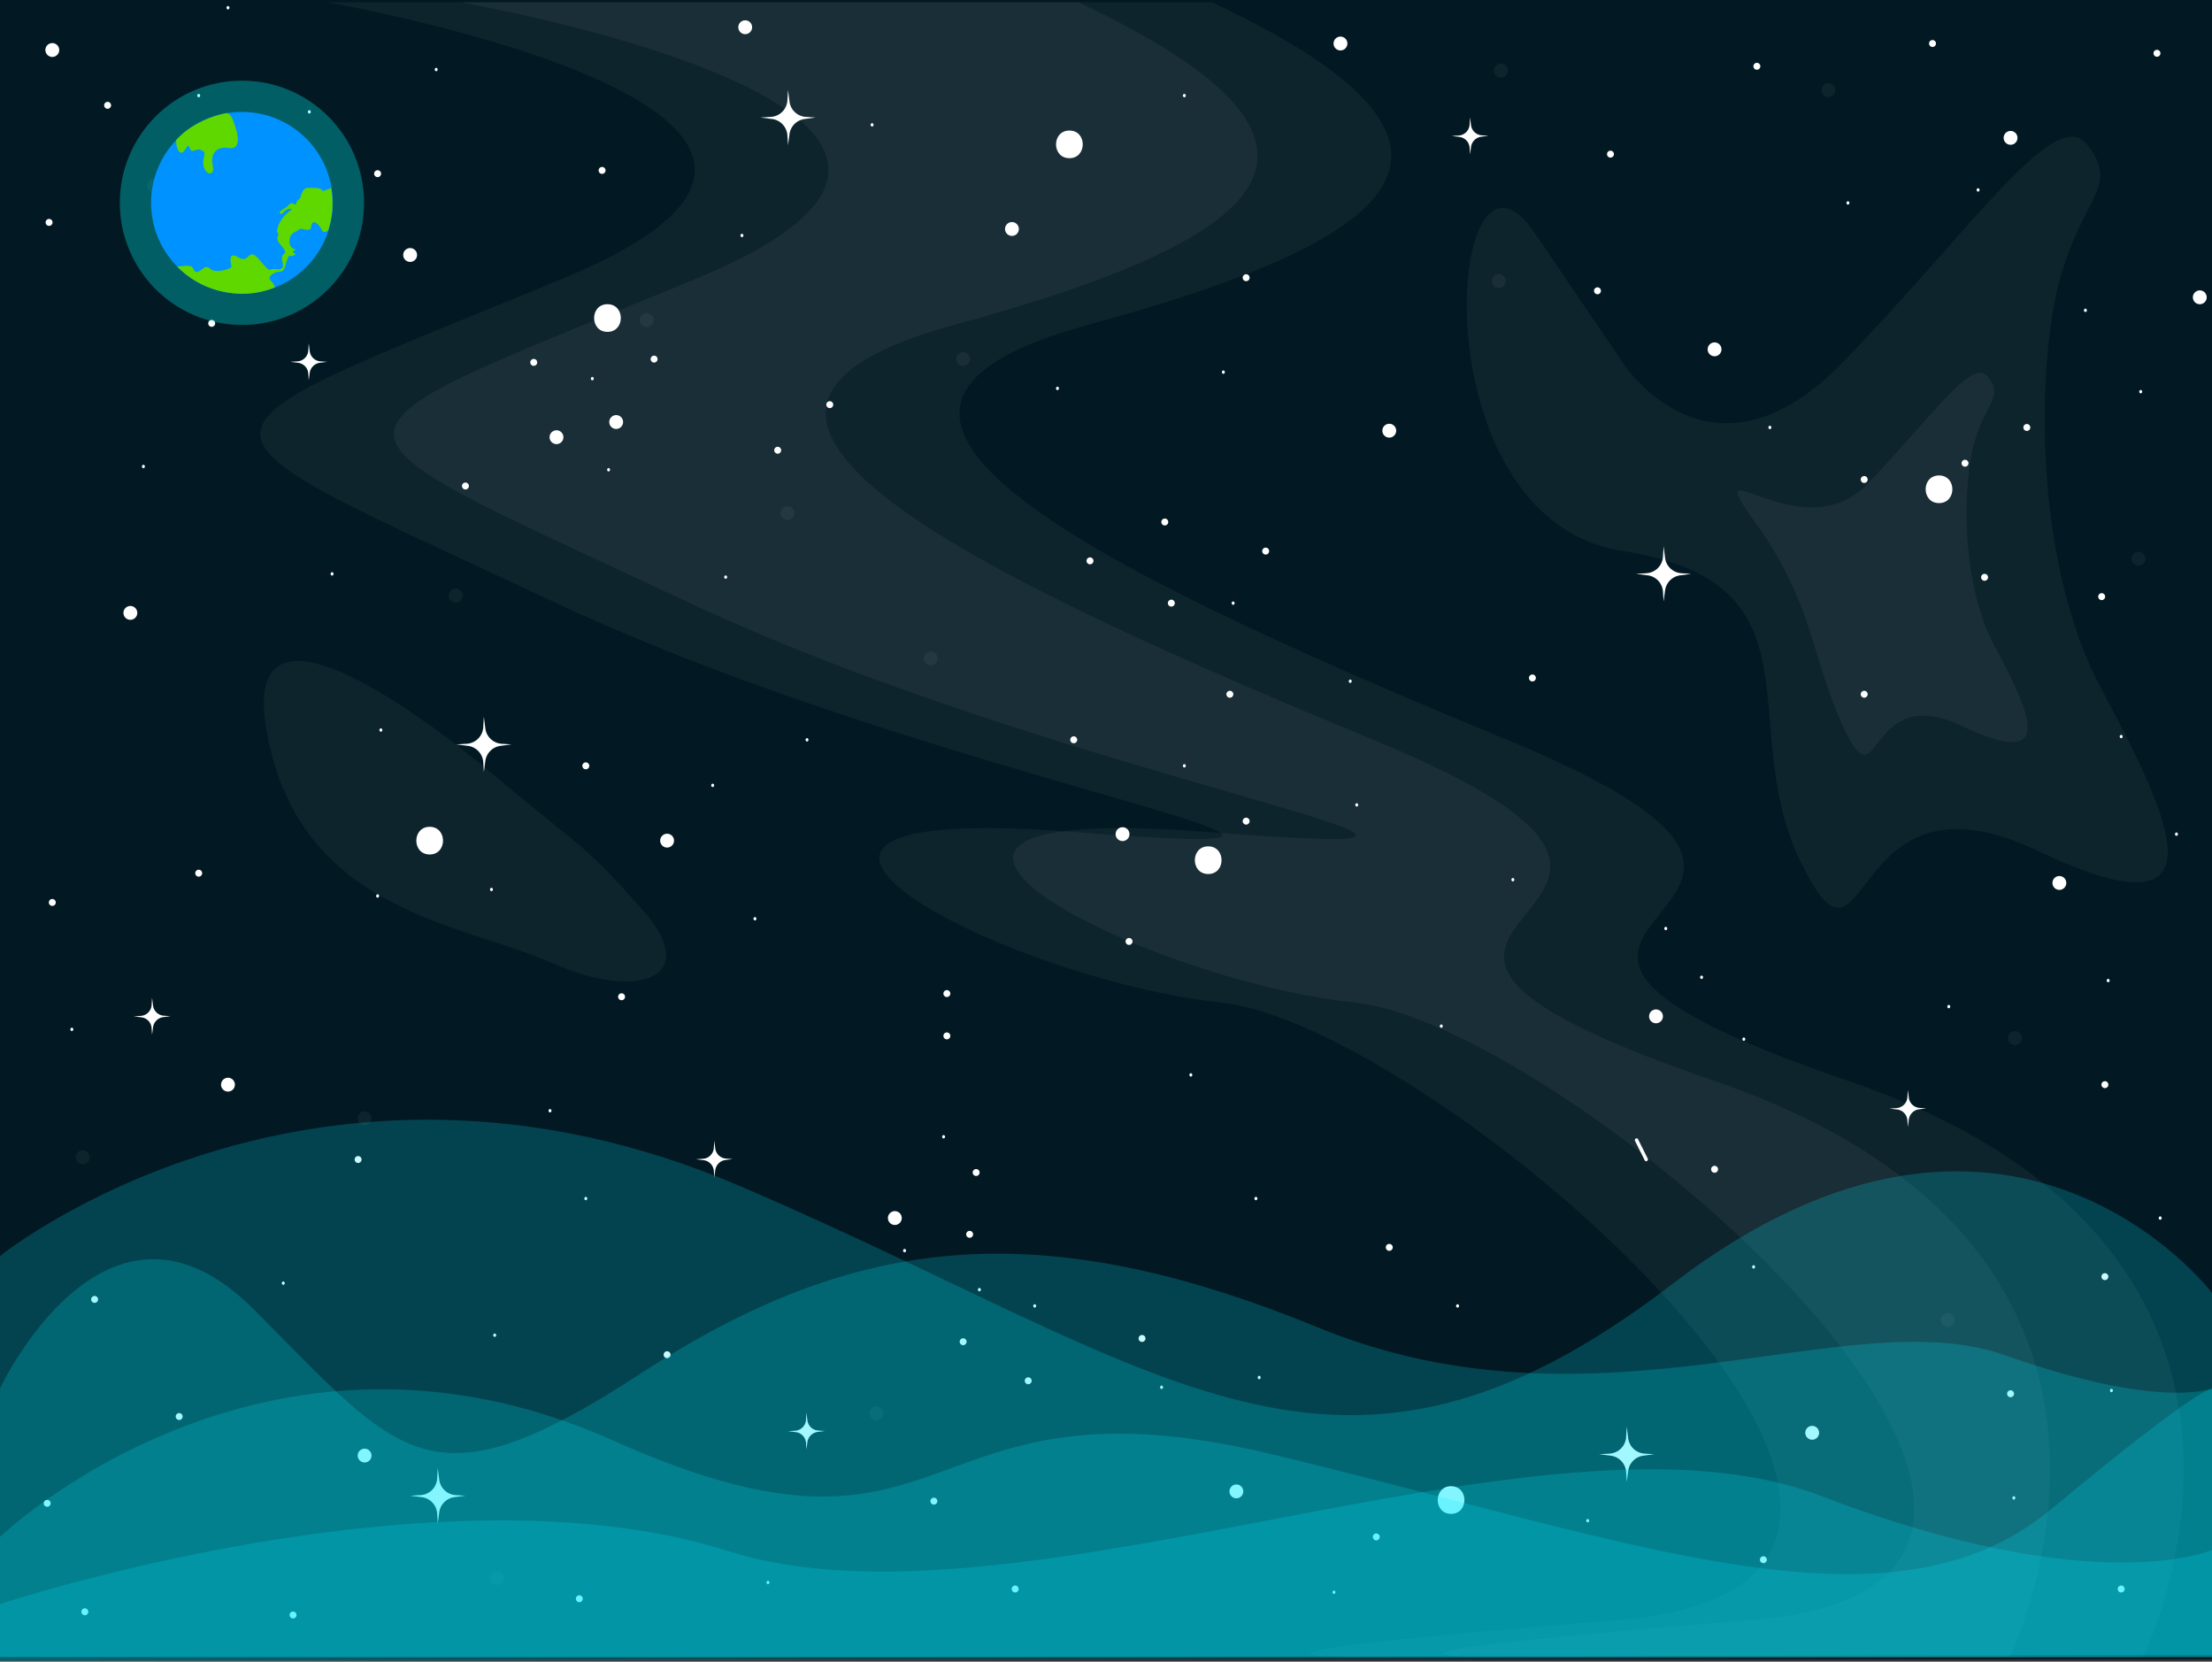 <svg xmlns="http://www.w3.org/2000/svg" viewBox="0 0 480 360.5"><rect x="0" y="0" width="480" height="360.5" fill="#333333" stroke="none"/><defs><style>.cls-1{fill:#021923;}.cls-2,.cls-7{fill:#fff;}.cls-3,.cls-7{opacity:0.05;}.cls-4{fill:aqua;opacity:0.3;}.cls-5{fill:#0092ff;}.cls-6{fill:#5fd800;}.cls-8{fill:#00edff;opacity:0.2;}</style></defs><title>ESPACIO</title><g id="FONDO"><rect class="cls-1" width="480" height="360"/></g><g id="CONT"><path class="cls-2" d="M89,56.82a1.5,1.5,0,0,0,0-3,1.5,1.5,0,0,0,0,3Z"/><path class="cls-2" d="M120.76,96.35a1.5,1.5,0,0,0,0-3,1.5,1.5,0,0,0,0,3Z"/><path class="cls-2" d="M144.76,183.88a1.5,1.5,0,0,0,0-3,1.5,1.5,0,0,0,0,3Z"/><path class="cls-2" d="M372.06,77.29a1.5,1.5,0,0,0,0-3,1.5,1.5,0,0,0,0,3Z"/><path class="cls-2" d="M359.35,222a1.5,1.5,0,0,0,0-3,1.5,1.5,0,0,0,0,3Z"/><path class="cls-2" d="M301.47,94.94a1.5,1.5,0,0,0,0-3,1.5,1.5,0,0,0,0,3Z"/><path class="cls-2" d="M219.59,51.18a1.5,1.5,0,0,0,0-3,1.5,1.5,0,0,0,0,3Z"/><path class="cls-2" d="M243.59,182.47a1.5,1.5,0,0,0,0-3,1.5,1.5,0,0,0,0,3Z"/><path class="cls-2" d="M49.47,236.82a1.5,1.5,0,0,0,0-3,1.5,1.5,0,0,0,0,3Z"/><path class="cls-2" d="M194.18,265.76a1.5,1.5,0,0,0,0-3,1.5,1.5,0,0,0,0,3Z"/><path class="cls-2" d="M446.88,193.06a1.5,1.5,0,0,0,0-3,1.5,1.5,0,0,0,0,3Z"/><path class="cls-2" d="M477.35,66a1.5,1.5,0,0,0,0-3,1.5,1.5,0,0,0,0,3Z"/><path class="cls-2" d="M436.29,31.41a1.5,1.5,0,0,0,0-3,1.5,1.5,0,0,0,0,3Z"/><path class="cls-2" d="M393.24,312.35a1.5,1.5,0,0,0,0-3,1.5,1.5,0,0,0,0,3Z"/><path class="cls-2" d="M268.29,325.06a1.5,1.5,0,0,0,0-3,1.5,1.5,0,0,0,0,3Z"/><path class="cls-2" d="M79.12,317.29a1.5,1.5,0,0,0,0-3,1.5,1.5,0,0,0,0,3Z"/><path class="cls-2" d="M28.29,134.47a1.5,1.5,0,0,0,0-3,1.5,1.5,0,0,0,0,3Z"/><path class="cls-2" d="M11.35,12.35a1.5,1.5,0,0,0,0-3,1.5,1.5,0,0,0,0,3Z"/><path class="cls-2" d="M290.88,10.94a1.5,1.5,0,0,0,0-3,1.5,1.5,0,0,0,0,3Z"/><path class="cls-2" d="M161.71,7.41a1.5,1.5,0,0,0,0-3,1.5,1.5,0,0,0,0,3Z"/><path class="cls-2" d="M349.47,34.19a.75.75,0,0,0,0-1.5.75.75,0,0,0,0,1.5Z"/><path class="cls-2" d="M404.53,151.37a.75.75,0,0,0,0-1.5.75.75,0,0,0,0,1.5Z"/><path class="cls-2" d="M236.53,122.43a.75.75,0,0,0,0-1.5.75.75,0,0,0,0,1.5Z"/><path class="cls-2" d="M130.65,37.72a.75.75,0,0,0,0-1.5.75.75,0,0,0,0,1.5Z"/><path class="cls-2" d="M45.94,70.9a.75.75,0,0,0,0-1.5.75.75,0,0,0,0,1.5Z"/><path class="cls-2" d="M127.12,166.9a.75.75,0,0,0,0-1.5.75.75,0,0,0,0,1.5Z"/><path class="cls-2" d="M77.71,252.31a.75.75,0,0,0,0-1.5.75.75,0,0,0,0,1.5Z"/><path class="cls-2" d="M43.12,190.19a.75.75,0,0,0,0-1.5.75.75,0,0,0,0,1.5Z"/><path class="cls-2" d="M168.76,98.43a.75.75,0,0,0,0-1.5.75.75,0,0,0,0,1.5Z"/><path class="cls-2" d="M233,161.25a.75.75,0,0,0,0-1.5.75.75,0,0,0,0,1.5Z"/><path class="cls-2" d="M254.18,131.6a.75.75,0,0,0,0-1.5.75.75,0,0,0,0,1.5Z"/><path class="cls-2" d="M270.41,178.9a.75.75,0,0,0,0-1.5.75.75,0,0,0,0,1.5Z"/><path class="cls-2" d="M247.82,291.13a.75.75,0,0,0,0-1.5.75.75,0,0,0,0,1.5Z"/><path class="cls-2" d="M209,291.84a.75.75,0,0,0,0-1.5.75.75,0,0,0,0,1.5Z"/><path class="cls-2" d="M202.65,326.43a.75.75,0,0,0,0-1.5.75.75,0,0,0,0,1.5Z"/><path class="cls-2" d="M382.65,339.13a.75.75,0,0,0,0-1.5.75.75,0,0,0,0,1.5Z"/><path class="cls-2" d="M460.29,345.49a.75.75,0,0,0,0-1.5.75.75,0,0,0,0,1.5Z"/><path class="cls-2" d="M456.76,236.07a.75.75,0,0,0,0-1.5.75.75,0,0,0,0,1.5Z"/><path class="cls-2" d="M456.06,130.19a.75.75,0,0,0,0-1.5.75.75,0,0,0,0,1.5Z"/><path class="cls-2" d="M332.53,147.84a.75.75,0,0,0,0-1.5.75.75,0,0,0,0,1.5Z"/><path class="cls-2" d="M301.47,271.37a.75.75,0,0,0,0-1.5.75.75,0,0,0,0,1.5Z"/><path class="cls-2" d="M205.47,216.31a.75.75,0,0,0,0-1.5.75.75,0,0,0,0,1.5Z"/><path class="cls-2" d="M144.76,294.66a.75.75,0,0,0,0-1.5.75.75,0,0,0,0,1.5Z"/><path class="cls-2" d="M63.59,351.13a.75.75,0,0,0,0-1.5.75.75,0,0,0,0,1.5Z"/><path class="cls-2" d="M20.53,282.66a.75.75,0,0,0,0-1.5.75.75,0,0,0,0,1.5Z"/><path class="cls-2" d="M270.41,61a.75.75,0,0,0,0-1.5.75.75,0,0,0,0,1.5Z"/><path class="cls-2" d="M381.24,15.13a.75.75,0,0,0,0-1.5.75.75,0,0,0,0,1.5Z"/><path class="cls-2" d="M426.41,101.25a.75.75,0,0,0,0-1.5.75.75,0,0,0,0,1.5Z"/><path class="cls-2" d="M439.82,93.49a.75.75,0,0,0,0-1.5.75.75,0,0,0,0,1.5Z"/><path class="cls-2" d="M430.65,126a.75.75,0,0,0,0-1.5.75.75,0,0,0,0,1.5Z"/><path class="cls-2" d="M266.88,151.37a.75.75,0,0,0,0-1.5.75.75,0,0,0,0,1.5Z"/><path class="cls-2" d="M274.65,120.31a.75.75,0,0,0,0-1.5.75.75,0,0,0,0,1.5Z"/><path class="cls-2" d="M252.76,114a.75.75,0,0,0,0-1.5.75.75,0,0,0,0,1.5Z"/><path class="cls-2" d="M180.06,88.54a.75.75,0,0,0,0-1.5.75.75,0,0,0,0,1.5Z"/><path class="cls-2" d="M141.94,78.66a.75.75,0,0,0,0-1.5.75.75,0,0,0,0,1.5Z"/><path class="cls-2" d="M115.82,79.37a.75.75,0,0,0,0-1.5.75.75,0,0,0,0,1.5Z"/><path class="cls-2" d="M101,106.19a.75.75,0,0,0,0-1.5.75.75,0,0,0,0,1.5Z"/><path class="cls-2" d="M81.94,38.43a.75.75,0,0,0,0-1.5.75.75,0,0,0,0,1.5Z"/><path class="cls-2" d="M23.35,23.6a.75.75,0,0,0,0-1.5.75.75,0,0,0,0,1.5Z"/><path class="cls-2" d="M10.65,49a.75.75,0,0,0,0-1.5.75.75,0,0,0,0,1.5Z"/><path class="cls-2" d="M134.88,217a.75.75,0,0,0,0-1.5.75.75,0,0,0,0,1.5Z"/><path class="cls-2" d="M245,205a.75.75,0,0,0,0-1.5.75.75,0,0,0,0,1.5Z"/><path class="cls-2" d="M205.47,225.49a.75.75,0,0,0,0-1.5.75.75,0,0,0,0,1.5Z"/><path class="cls-2" d="M211.82,255.13a.75.75,0,0,0,0-1.5.75.75,0,0,0,0,1.5Z"/><path class="cls-2" d="M210.41,268.54a.75.75,0,0,0,0-1.5.75.75,0,0,0,0,1.5Z"/><path class="cls-2" d="M223.12,300.31a.75.75,0,0,0,0-1.5.75.75,0,0,0,0,1.5Z"/><path class="cls-2" d="M220.29,345.49a.75.75,0,0,0,0-1.5.75.75,0,0,0,0,1.5Z"/><path class="cls-2" d="M298.65,334.19a.75.75,0,0,0,0-1.5.75.75,0,0,0,0,1.5Z"/><path class="cls-2" d="M436.29,303.13a.75.75,0,0,0,0-1.5.75.75,0,0,0,0,1.5Z"/><path class="cls-2" d="M372.06,254.43a.75.75,0,0,0,0-1.5.75.75,0,0,0,0,1.5Z"/><path class="cls-2" d="M456.76,277.72a.75.75,0,0,0,0-1.5.75.75,0,0,0,0,1.5Z"/><path class="cls-2" d="M125.71,347.6a.75.75,0,0,0,0-1.5.75.75,0,0,0,0,1.5Z"/><path class="cls-2" d="M10.24,326.9a.75.75,0,0,0,0-1.5.75.75,0,0,0,0,1.5Z"/><path class="cls-2" d="M18.41,350.43a.75.75,0,0,0,0-1.5.75.75,0,0,0,0,1.5Z"/><path class="cls-2" d="M38.88,308.07a.75.75,0,0,0,0-1.5.75.75,0,0,0,0,1.5Z"/><path class="cls-2" d="M11.35,196.54a.75.75,0,0,0,0-1.5.75.75,0,0,0,0,1.5Z"/><path class="cls-2" d="M346.65,63.84a.75.75,0,0,0,0-1.5.75.75,0,0,0,0,1.5Z"/><path class="cls-2" d="M468.06,12.31a.75.75,0,0,0,0-1.5.75.75,0,0,0,0,1.5Z"/><path class="cls-2" d="M419.35,10.19a.75.75,0,0,0,0-1.5.75.75,0,0,0,0,1.5Z"/><path class="cls-2" d="M404.53,104.78a.75.75,0,0,0,0-1.5.75.75,0,0,0,0,1.5Z"/><path class="cls-2" d="M154.65,170.76a.38.38,0,0,0,0-.75.38.38,0,0,0,0,.75Z"/><path class="cls-2" d="M163.82,199.7a.38.38,0,0,0,0-.75.38.38,0,0,0,0,.75Z"/><path class="cls-2" d="M258.41,233.58a.38.38,0,0,0,0-.75.38.38,0,0,0,0,.75Z"/><path class="cls-2" d="M257,166.52a.38.38,0,0,0,0-.75.38.38,0,0,0,0,.75Z"/><path class="cls-2" d="M293,148.17a.38.38,0,0,0,0-.75.38.38,0,0,0,0,.75Z"/><path class="cls-2" d="M267.59,131.23a.38.38,0,0,0,0-.75.38.38,0,0,0,0,.75Z"/><path class="cls-2" d="M380.53,275.23a.38.38,0,0,0,0-.75.38.38,0,0,0,0,.75Z"/><path class="cls-2" d="M378.41,225.82a.38.38,0,0,0,0-.75.38.38,0,0,0,0,.75Z"/><path class="cls-2" d="M369.24,212.4a.38.38,0,0,0,0-.75.38.38,0,0,0,0,.75Z"/><path class="cls-2" d="M361.47,201.82a.38.38,0,0,0,0-.75.38.38,0,0,0,0,.75Z"/><path class="cls-2" d="M354.79,247.51l2.12,4.24c.22.43.86.05.65-.38l-2.12-4.24c-.21-.43-.86,0-.65.38Z"/><path class="cls-2" d="M273.24,299.23a.38.38,0,0,0,0-.75.38.38,0,0,0,0,.75Z"/><path class="cls-2" d="M252.06,301.35a.38.38,0,0,0,0-.75.38.38,0,0,0,0,.75Z"/><path class="cls-2" d="M224.53,283.7a.38.38,0,0,0,0-.75.38.38,0,0,0,0,.75Z"/><path class="cls-2" d="M212.53,280.17a.38.38,0,0,0,0-.75.38.38,0,0,0,0,.75Z"/><path class="cls-2" d="M196.29,271.7a.38.38,0,0,0,0-.75.38.38,0,0,0,0,.75Z"/><path class="cls-2" d="M204.76,247a.38.38,0,0,0,0-.75.38.38,0,0,0,0,.75Z"/><path class="cls-2" d="M294.41,175a.38.38,0,0,0,0-.75.38.38,0,0,0,0,.75Z"/><path class="cls-2" d="M384.06,93.11a.38.38,0,0,0,0-.75.38.38,0,0,0,0,.75Z"/><path class="cls-2" d="M401,44.4a.38.38,0,0,0,0-.75.38.38,0,0,0,0,.75Z"/><path class="cls-2" d="M452.53,67.7a.38.38,0,0,0,0-.75.38.38,0,0,0,0,.75Z"/><path class="cls-2" d="M460.29,160.17a.38.38,0,0,0,0-.75.38.38,0,0,0,0,.75Z"/><path class="cls-2" d="M422.88,218.76a.38.38,0,0,0,0-.75.38.38,0,0,0,0,.75Z"/><path class="cls-2" d="M457.47,213.11a.38.38,0,0,0,0-.75.38.38,0,0,0,0,.75Z"/><path class="cls-2" d="M175.12,160.88a.38.38,0,0,0,0-.75.38.38,0,0,0,0,.75Z"/><path class="cls-2" d="M157.47,125.58a.38.38,0,0,0,0-.75.38.38,0,0,0,0,.75Z"/><path class="cls-2" d="M72.06,124.88a.38.38,0,0,0,0-.75.38.38,0,0,0,0,.75Z"/><path class="cls-2" d="M31.12,101.58a.38.38,0,0,0,0-.75.38.38,0,0,0,0,.75Z"/><path class="cls-2" d="M67.12,24.64a.38.38,0,0,0,0-.75.38.38,0,0,0,0,.75Z"/><path class="cls-2" d="M94.65,15.46a.38.38,0,0,0,0-.75.38.38,0,0,0,0,.75Z"/><path class="cls-2" d="M15.59,223.7a.38.38,0,0,0,0-.75.38.38,0,0,0,0,.75Z"/><path class="cls-2" d="M107.35,290.05a.38.38,0,0,0,0-.75.38.38,0,0,0,0,.75Z"/><path class="cls-2" d="M119.35,241.35a.38.38,0,0,0,0-.75.38.38,0,0,0,0,.75Z"/><path class="cls-2" d="M81.94,194.76a.38.38,0,0,0,0-.75.38.38,0,0,0,0,.75Z"/><path class="cls-2" d="M82.65,158.76a.38.38,0,0,0,0-.75.38.38,0,0,0,0,.75Z"/><path class="cls-2" d="M312.76,223a.38.38,0,0,0,0-.75.38.38,0,0,0,0,.75Z"/><path class="cls-2" d="M272.53,260.4a.38.38,0,0,0,0-.75.38.38,0,0,0,0,.75Z"/><path class="cls-2" d="M328.29,191.23a.38.38,0,0,0,0-.75.38.38,0,0,0,0,.75Z"/><path class="cls-2" d="M265.47,81.11a.38.38,0,0,0,0-.75.38.38,0,0,0,0,.75Z"/><path class="cls-2" d="M229.47,84.64a.38.38,0,0,0,0-.75.38.38,0,0,0,0,.75Z"/><path class="cls-2" d="M43.12,21.11a.38.38,0,0,0,0-.75.38.38,0,0,0,0,.75Z"/><path class="cls-2" d="M49.47,2.05a.38.38,0,0,0,0-.75.38.38,0,0,0,0,.75Z"/><path class="cls-2" d="M316.29,283.7a.38.38,0,0,0,0-.75.38.38,0,0,0,0,.75Z"/><path class="cls-2" d="M344.53,330.29a.38.38,0,0,0,0-.75.38.38,0,0,0,0,.75Z"/><path class="cls-2" d="M127.12,260.4a.38.38,0,0,0,0-.75.38.38,0,0,0,0,.75Z"/><path class="cls-2" d="M61.47,278.76a.38.38,0,0,0,0-.75.38.38,0,0,0,0,.75Z"/><path class="cls-2" d="M166.65,343.7a.38.38,0,0,0,0-.75.38.38,0,0,0,0,.75Z"/><path class="cls-2" d="M289.47,345.82a.38.38,0,0,0,0-.75.38.38,0,0,0,0,.75Z"/><path class="cls-2" d="M437,325.35a.38.38,0,0,0,0-.75.38.38,0,0,0,0,.75Z"/><path class="cls-2" d="M458.18,302.05a.38.38,0,0,0,0-.75.38.38,0,0,0,0,.75Z"/><path class="cls-2" d="M468.76,264.64a.38.38,0,0,0,0-.75.38.38,0,0,0,0,.75Z"/><path class="cls-2" d="M472.29,181.35a.38.38,0,0,0,0-.75.38.38,0,0,0,0,.75Z"/><path class="cls-2" d="M464.53,85.35a.38.38,0,0,0,0-.75.38.38,0,0,0,0,.75Z"/><path class="cls-2" d="M429.24,41.58a.38.38,0,0,0,0-.75.38.38,0,0,0,0,.75Z"/><path class="cls-2" d="M257,21.11a.38.38,0,0,0,0-.75.38.38,0,0,0,0,.75Z"/><path class="cls-2" d="M189.24,27.46a.38.38,0,0,0,0-.75.38.38,0,0,0,0,.75Z"/><path class="cls-2" d="M161,51.46a.38.38,0,0,0,0-.75.38.38,0,0,0,0,.75Z"/><path class="cls-2" d="M132.06,102.29a.38.38,0,0,0,0-.75.38.38,0,0,0,0,.75Z"/><path class="cls-2" d="M128.53,82.52a.38.38,0,0,0,0-.75.38.38,0,0,0,0,.75Z"/><path class="cls-2" d="M106.65,193.35a.38.38,0,0,0,0-.75.38.38,0,0,0,0,.75Z"/><g class="cls-3"><path class="cls-2" d="M209,79.41a1.5,1.5,0,0,0,0-3,1.5,1.5,0,0,0,0,3Z"/></g><g class="cls-3"><path class="cls-2" d="M201.94,144.35a1.5,1.5,0,0,0,0-3,1.5,1.5,0,0,0,0,3Z"/></g><g class="cls-3"><path class="cls-2" d="M66.41,48.35a1.5,1.5,0,0,0,0-3,1.5,1.5,0,0,0,0,3Z"/></g><g class="cls-3"><path class="cls-2" d="M33.47,41.76a1.5,1.5,0,0,0,0-3,1.5,1.5,0,0,0,0,3Z"/></g><g class="cls-3"><path class="cls-2" d="M325.24,62.47a1.5,1.5,0,0,0,0-3,1.5,1.5,0,0,0,0,3Z"/></g><g class="cls-3"><path class="cls-2" d="M396.76,21.06a1.5,1.5,0,0,0,0-3,1.5,1.5,0,0,0,0,3Z"/></g><g class="cls-3"><path class="cls-2" d="M437.24,226.71a1.5,1.5,0,0,0,0-3,1.5,1.5,0,0,0,0,3Z"/></g><g class="cls-3"><path class="cls-2" d="M422.65,287.88a1.5,1.5,0,0,0,0-3,1.5,1.5,0,0,0,0,3Z"/></g><g class="cls-3"><path class="cls-2" d="M190.18,308.12a1.5,1.5,0,0,0,0-3,1.5,1.5,0,0,0,0,3Z"/></g><g class="cls-3"><path class="cls-2" d="M79.12,244.12a1.5,1.5,0,0,0,0-3,1.5,1.5,0,0,0,0,3Z"/></g><g class="cls-3"><path class="cls-2" d="M17.94,252.59a1.5,1.5,0,0,0,0-3,1.5,1.5,0,0,0,0,3Z"/></g><g class="cls-3"><path class="cls-2" d="M107.82,343.88a1.5,1.5,0,0,0,0-3,1.5,1.5,0,0,0,0,3Z"/></g><g class="cls-3"><path class="cls-2" d="M170.88,112.82a1.5,1.5,0,0,0,0-3,1.5,1.5,0,0,0,0,3Z"/></g><g class="cls-3"><path class="cls-2" d="M140.29,70.94a1.5,1.5,0,0,0,0-3,1.5,1.5,0,0,0,0,3Z"/></g><g class="cls-3"><path class="cls-2" d="M325.71,16.82a1.5,1.5,0,0,0,0-3,1.5,1.5,0,0,0,0,3Z"/></g><g class="cls-3"><path class="cls-2" d="M464.06,122.71a1.5,1.5,0,0,0,0-3,1.5,1.5,0,0,0,0,3Z"/></g><g class="cls-3"><path class="cls-2" d="M98.88,130.71a1.5,1.5,0,0,0,0-3,1.5,1.5,0,0,0,0,3Z"/></g><path class="cls-2" d="M133.71,93.06a1.5,1.5,0,0,0,0-3,1.5,1.5,0,0,0,0,3Z"/><path class="cls-2" d="M262.18,189.62c3.86,0,3.86-6,0-6s-3.87,6,0,6Z"/><path class="cls-2" d="M93.24,185.38c3.86,0,3.86-6,0-6s-3.87,6,0,6Z"/><path class="cls-2" d="M314.88,328.44c3.86,0,3.87-6,0-6s-3.86,6,0,6Z"/><path class="cls-2" d="M420.76,109.15c3.87,0,3.87-6,0-6s-3.86,6,0,6Z"/><path class="cls-2" d="M131.82,72c3.86,0,3.87-6,0-6s-3.86,6,0,6Z"/><path class="cls-2" d="M232.06,34.32c3.86,0,3.87-6,0-6s-3.87,6,0,6Z"/><path class="cls-2" d="M361.32,128.08,361,130.5l-.14-2.17a3.81,3.81,0,0,0-3.32-3.51L355,124.5l2.3-.14a3.81,3.81,0,0,0,3.56-3.56l.14-2.3.32,2.54a3.81,3.81,0,0,0,3.51,3.32l2.17.14-2.42.32A3.82,3.82,0,0,0,361.32,128.08Z"/><path class="cls-2" d="M155.21,253.89,155,255.5l-.1-1.44a2.52,2.52,0,0,0-2.21-2.35L151,251.5l1.54-.1A2.52,2.52,0,0,0,154.9,249l.1-1.54.21,1.69a2.52,2.52,0,0,0,2.35,2.21l1.44.1-1.61.21A2.57,2.57,0,0,0,155.21,253.89Z"/><path class="cls-2" d="M33.21,222.89,33,224.5l-.1-1.44a2.52,2.52,0,0,0-2.21-2.35L29,220.5l1.54-.1A2.52,2.52,0,0,0,32.9,218l.1-1.54.21,1.69a2.52,2.52,0,0,0,2.35,2.21l1.44.1-1.61.21A2.57,2.57,0,0,0,33.21,222.89Z"/><path class="cls-2" d="M175.21,312.89,175,314.5l-.1-1.44a2.52,2.52,0,0,0-2.21-2.35L171,310.5l1.54-.1A2.52,2.52,0,0,0,174.9,308l.1-1.54.21,1.69a2.52,2.52,0,0,0,2.35,2.21l1.44.1-1.61.21A2.57,2.57,0,0,0,175.21,312.89Z"/><path class="cls-2" d="M67.21,80.89,67,82.5l-.1-1.44a2.52,2.52,0,0,0-2.21-2.35L63,78.5l1.54-.1A2.52,2.52,0,0,0,66.9,76L67,74.5l.21,1.69a2.52,2.52,0,0,0,2.35,2.21l1.44.1-1.61.21A2.57,2.57,0,0,0,67.21,80.89Z"/><path class="cls-2" d="M319.21,31.89,319,33.5l-.1-1.44a2.52,2.52,0,0,0-2.21-2.35L315,29.5l1.54-.1A2.52,2.52,0,0,0,318.9,27l.1-1.54.21,1.69a2.52,2.52,0,0,0,2.35,2.21l1.44.1-1.61.21A2.57,2.57,0,0,0,319.21,31.89Z"/><path class="cls-2" d="M414.21,242.89,414,244.5l-.1-1.44a2.52,2.52,0,0,0-2.21-2.35L410,240.5l1.54-.1A2.52,2.52,0,0,0,413.9,238l.1-1.54.21,1.69a2.52,2.52,0,0,0,2.35,2.21l1.44.1-1.61.21A2.57,2.57,0,0,0,414.21,242.89Z"/><path class="cls-2" d="M95.32,328.08,95,330.5l-.14-2.17a3.81,3.81,0,0,0-3.32-3.51L89,324.5l2.3-.14a3.81,3.81,0,0,0,3.56-3.56l.14-2.3.32,2.54a3.81,3.81,0,0,0,3.51,3.32l2.17.14-2.42.32A3.82,3.82,0,0,0,95.32,328.08Z"/><path class="cls-2" d="M105.32,165.08,105,167.5l-.14-2.17a3.81,3.81,0,0,0-3.32-3.51L99,161.5l2.3-.14a3.81,3.81,0,0,0,3.56-3.56l.14-2.3.32,2.54a3.81,3.81,0,0,0,3.51,3.32l2.17.14-2.42.32A3.82,3.82,0,0,0,105.32,165.08Z"/><path class="cls-2" d="M353.32,319.08,353,321.5l-.14-2.17a3.81,3.81,0,0,0-3.32-3.51L347,315.5l2.3-.14a3.81,3.81,0,0,0,3.56-3.56l.14-2.3.32,2.54a3.81,3.81,0,0,0,3.51,3.32l2.17.14-2.42.32A3.82,3.82,0,0,0,353.32,319.08Z"/><path class="cls-2" d="M171.32,29.08,171,31.5l-.14-2.17a3.81,3.81,0,0,0-3.32-3.51L165,25.5l2.3-.14a3.81,3.81,0,0,0,3.56-3.56l.14-2.3.32,2.54a3.81,3.81,0,0,0,3.51,3.32l2.17.14-2.42.32A3.82,3.82,0,0,0,171.32,29.08Z"/><circle class="cls-4" cx="52.5" cy="44" r="26.5"/><circle class="cls-5" cx="52.5" cy="44" r="19.72"/><path class="cls-6" d="M50.73,26.56s2.53,6.06-1,5.56-4,2-3.54,4-1.52,2-2,0,1-3-.51-3.54-2,1-2.53-.5-1,1.51-2,1-.92-2.68-.92-2.68,3.37-4.34,11-5.89C49.17,24.56,50.22,24.53,50.73,26.56Z"/><path class="cls-6" d="M38.48,57.87s2.64-.47,3.15,0,.5,1.52,1.52,1,1.51-1.52,2.52-.51,4.55,0,4.55-.51-1-3.53,1.52-2,2-2.53,4.55.51,2,2,3,2,2.52.51,2-1.52,1-1.51.5-2.52-2-2-1.51-3-.51-.5,0-2a6.38,6.38,0,0,1,2-3c1-1,1.52-1,.51-1s-1.52,1.52-2,1,1-1,1.52-1.52,1-1,1.52-.51.5-1,1-1,.5-2.53,2-2.53,3,0,3,.51,2-.51,2-.51a18.3,18.3,0,0,1-.62,9.17s-.88.95-1.39-.07-1.51-2-2-1.51,0,1.51-1,1.51-1.52-.5-2,0-2,.51-2,2.53,2,1.52,1,2,1,.5,0,1-1-.51-1.52,1-.51,2.53-1.52,2.53-3,1-2,2,.8,1.46.8,1.46a18.79,18.79,0,0,1-10.37,1.05A19.49,19.49,0,0,1,38.48,57.87Z"/></g><g id="Capa_3" data-name="Capa 3"><path class="cls-7" d="M71,.5s138,24,51,60-87,30-2,70,203,57,113,50-15,32,32,37,186,126,86,134-58,8-58,8H436s44-88-64-125,23-34-74-74-157-72-91-90,95-38,27-70Z"/><path class="cls-7" d="M100,.5s138,24,51,60-87,30-2,70,203,57,113,50-15,32,32,37,186,126,86,134-58,8-58,8H465s44-88-64-125,23-34-74-74-157-72-91-90,95-38,27-70Z"/><path class="cls-7" d="M352,78.5s19,30,48,0,46-56,53-47-1,11-6,29-6,61,9,89,28,55-14,35-36,33-51,3,6-61-39-68-38-97-19-69Z"/><path class="cls-7" d="M405.14,105.07c14.36-14.86,22.79-27.74,26.25-23.29s-.49,5.45-3,14.37-3,30.22,4.46,44.09,13.87,27.24-6.94,17.33-17.83,16.35-25.26,1.49S394,131.5,381,113.5C367.79,95.21,390.77,119.93,405.14,105.07Z"/><path class="cls-7" d="M110.17,170.69s-59.16-52-52.36-12.42,42.24,41.88,61.8,50.57,32.32,2.85,20.18-11S126.78,184.41,110.17,170.69Z"/><path class="cls-8" d="M0,272.5s68-55,161-15,129,77,202,21,117,2,117,2v79l-480,1Z"/><path class="cls-8" d="M0,301.21S23,252,55,284s38,44,84,14,86-35,147-10,115-6,149,6,45,7.21,45,7.21V359L0,360Z"/><path class="cls-8" d="M0,333.44S57,278.5,133,312.5s64-16,143,3,134,41,169,12,35-26,35-26v58H0Z"/><path class="cls-8" d="M0,348S95,316.5,158,336.5s177-35,237-12,85,11.76,85,11.76V359.5H0Z"/></g></svg>